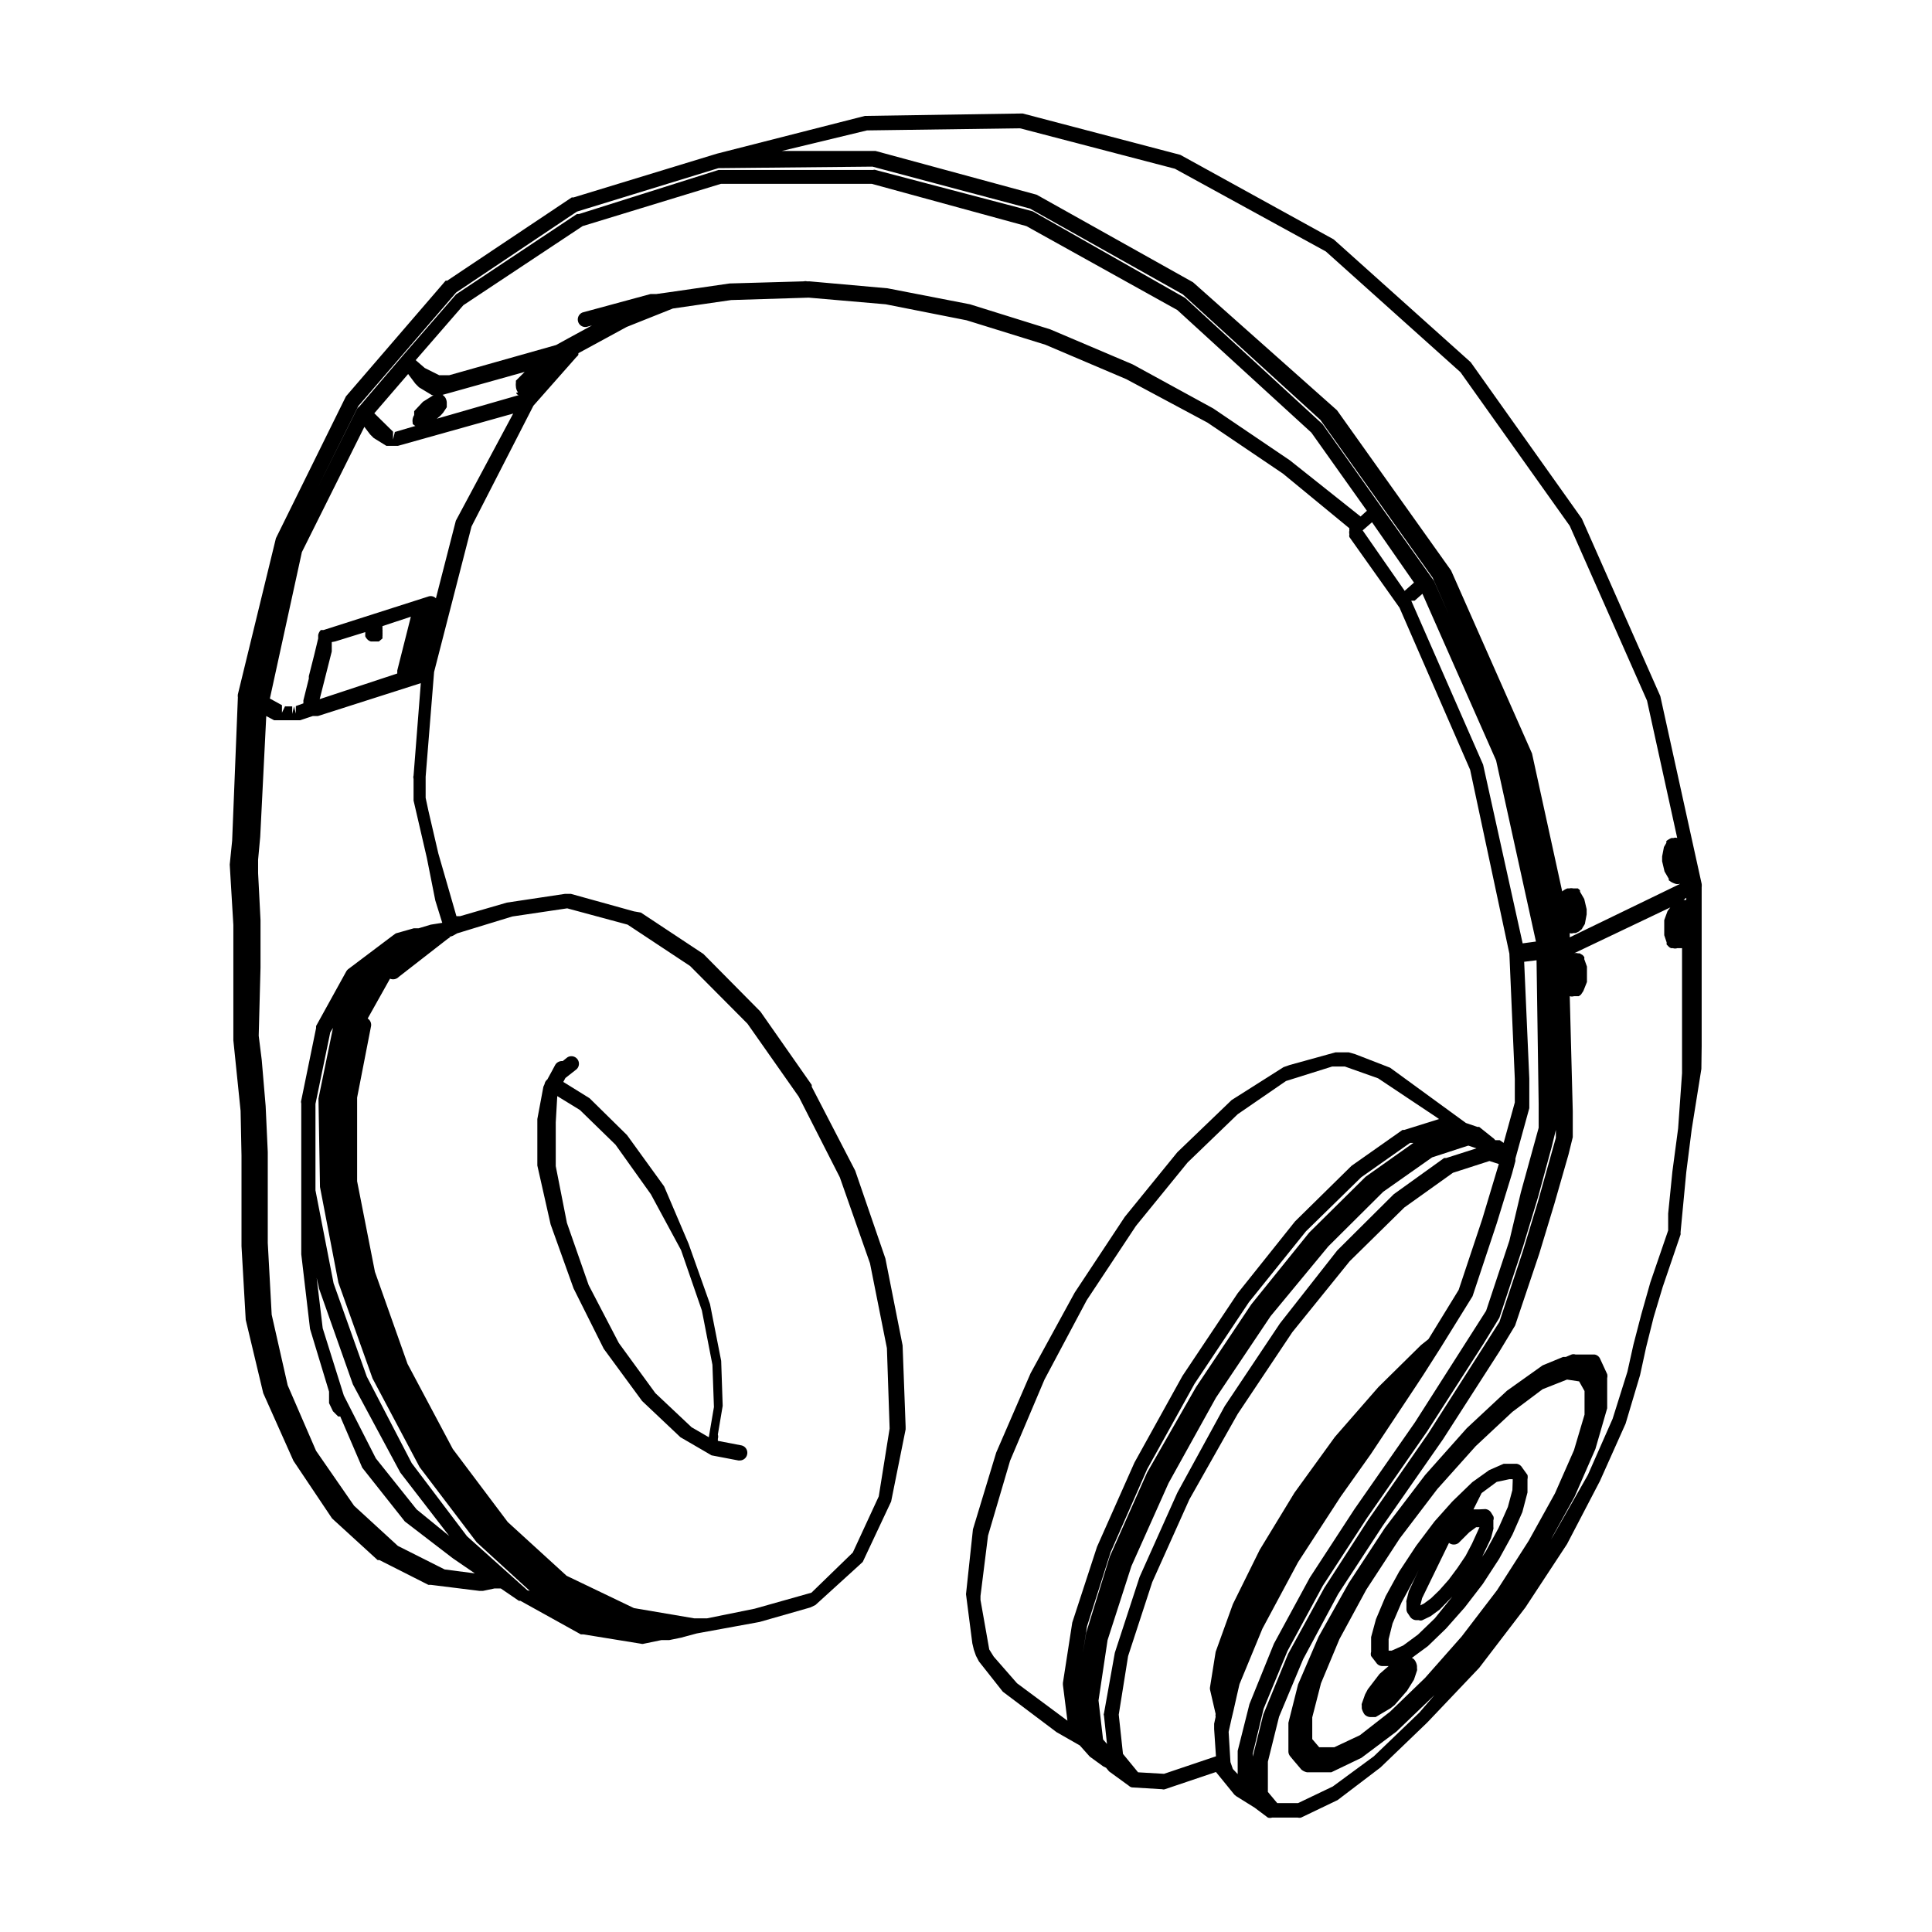 <?xml version="1.0" encoding="UTF-8" standalone="no"?> <svg xmlns="http://www.w3.org/2000/svg" viewBox="0 0 64 64"><g id="Layer_27" data-name="Layer 27"><path d="M56.37,34.65V29.39a.45.45,0,0,0,0-.11L55,23.06l-2.6-5.88L48.72,12,44.18,7.93,39.1,5.13,33.88,3.76s0,0-.06,0l-5.17.08-4.9,1.25h0L19,6.54l-.06,0L14.81,9.3a.1.1,0,0,0-.05,0l-3.3,3.83L9.14,17.83,7.88,23a.36.36,0,0,0,0,.1l-.19,4.75-.08.79.12,2,0,1.54,0,1.55,0,.73.24,2.34L8,38.28l0,1.49,0,1.51.14,2.44.58,2.43,1,2.24L11,50.3l1.51,1.38.06,0,1.62.82s.05,0,.08,0l1.61.2H16l.38-.08.21,0,.6.41.05,0,2,1.11.08,0,1.91.31a.17.17,0,0,0,.1,0l.58-.12H22l.1,0h.07l.39-.08h0l.52-.14h0l2.08-.38,1.68-.48.17-.08,1.44-1.31.13-.12.94-2L30,47.35v-.09l-.1-2.69-.57-2.88-1-2.91L26.89,36l0-.06-1.7-2.43-1.89-1.91-2.07-1.37L21,30.19l-2.09-.58h-.19l-1.93.29-1.55.45-.12,0-.6-2.08-.33-1.42-.09-.42,0-.63s0,0,0-.07l.28-3.47v0l1.24-4.82,2.05-4,1.43-1.62a.2.2,0,0,0,.06-.07l0-.05,1.6-.87,1.53-.61,1.93-.28,2.57-.08,2.55.22,2.68.53,2.61.81,2.68,1.14L40,14l2.5,1.69,2.2,1.81v0a.19.19,0,0,0,0,.07.29.29,0,0,0,0,.13.18.18,0,0,0,0,.09l1.66,2.34h0l2.34,5.37L50,31.59l.18,4.15v0l0,.78-.37,1.34-.13-.09-.06,0-.09,0v0h0a.3.3,0,0,0-.08-.08L49,37.33l-.06,0-.38-.13-2.51-1.83-1.16-.45-.21-.06-.22,0h-.22l-1.52.42-.2.07L40.8,36.44,39,38.17l-1.74,2.14-1.66,2.51-1.46,2.67L33,48.12l-.77,2.54L32,52.81l.21,1.63.05.21.07.2.1.19.79,1L35,57.38l.77.44.33.37.44.32.1.05h0l.1.12.66.48a.19.19,0,0,0,.1.05h0l1,.06a.14.14,0,0,0,.09,0l1.69-.57.61.75.06.05.61.38.44.33h0a.23.23,0,0,0,.14,0h0l.85,0a.23.23,0,0,0,.11,0l1.21-.58,1.42-1.08,1.55-1.49L49,55.25l1.53-2,1.38-2.1L53,49.06l.85-1.9.48-1.61.2-.92.25-1,.3-1,.59-1.73a.2.2,0,0,0,0-.07l.19-2,.18-1.42.32-2ZM28.72,4.32l5.07-.07,5.13,1.34,5,2.74,4.46,4L52,17.42l2.56,5.79,1,4.55h0a.17.17,0,0,0-.12,0h-.07a.75.75,0,0,0-.17.1l0,.06-.08.14-.06.31v.16l.08.34.14.24,0,.05.07.05a.77.77,0,0,0,.16.07.24.24,0,0,0,.12,0h.07l.1-.05.06-.05,0,0v0L52,31.05l0-.14h0a.17.17,0,0,0,.12,0h.07l.11-.05.06-.05a.13.13,0,0,0,.06-.07l.08-.13.06-.32v-.17l-.08-.34-.14-.24s0,0,0-.05l-.07-.06-.08,0-.08,0a.24.24,0,0,0-.12,0h-.07a.59.59,0,0,0-.17.1l0,0-1-4.57-2.68-6.06-3.78-5.31L39.52,9.35l-5.18-2.9L29,5H29l-3.1,0ZM55.86,29.74v.07h0l-.09,0h0ZM51.55,35.2l-.06-3.5h0ZM11.87,13.45l3.24-3.76,4-2.68,4.69-1.44,5.1-.05,5.22,1.39,5.06,2.84,4.56,4.16,3.72,5.23,2.64,6,1.34,6.1h0L50.1,25.1l-2.6-5.86a.08.08,0,0,0,0,0l-1.69-2.37h0l-2-2.82L39.26,9.87,34.21,7,29,5.63a.09.09,0,0,0-.07,0l-5.06,0h-.07L19.18,7.09l-.07,0-4,2.66,0,0-1.74,2h0L11.9,13.47h0a.23.23,0,0,0-.08.09l-1.3,2.6Zm1.8.59a.35.35,0,0,0,.09.07l-.68.2-.06.25,0-.26-.62-.61,1.12-1.3.24.32.12.12.43.26.05,0-.35.22-.29.31,0,0h0v0s0,.1,0,.13A.35.35,0,0,0,13.67,14Zm3.8,38.64-2-1.79-1.83-2.42L12.15,45.6l-1.1-3.09-.6-3.08,0-2.86.49-2.37.09-.15-.48,2.34.05,2.93.61,3.17,1.13,3.17,1.56,2.94,1.89,2.49,1.76,1.61Zm-2.59-1.8L13.8,50l-1.35-1.69-1.06-2.08L10.69,44l-.2-1.67.08.36,1.12,3.17,1.57,2.92Zm0-19.84L15,31l.14-.08h0l1.83-.56,1.82-.27,2,.54L22.86,32l1.9,1.91,1.7,2.42L27.82,39l1,2.85.56,2.81.09,2.66-.36,2.25-.86,1.86-1.37,1.33L25,53.29l-1.58.32-.41,0H23l-2-.34L18.77,52.2l-1.95-1.78L15,48l-1.5-2.82-1.08-3.05-.59-3,0-2.77L12.29,34a.25.25,0,0,0-.11-.26l.74-1.32a.26.26,0,0,0,.29-.06l1.62-1.26.08-.05Zm-.46-1.21.23.74-.38.06h0l-.4.12-.07,0-.09,0h0l-.6.17L13,31,11.54,32.1a.27.27,0,0,0-.07.08l-1,1.81,0,.07-.49,2.39a.16.16,0,0,0,0,.1v5l.29,2.47.63,2.08,0,.23,0,.15.13.27.17.17a.15.15,0,0,0,.07,0L12,48.62l1.41,1.78L15,51.62l.73.5-1-.13-1.55-.78-1.45-1.33-1.26-1.82-.94-2.17L9,43.55l-.13-2.38,0-1.5,0-1.51L8.8,36.64l-.13-1.53-.1-.8.06-2.26,0-1.57-.08-1.56,0-.44.07-.76.2-4,.26.14.07,0,.07,0,.08,0,.09,0h.46l.09,0,.42-.14.17,0h0l3.13-1h0l.28-.09-.24,3.06a.2.2,0,0,0,0,.11l0,.72.44,1.9Zm-3.32-8.58,1-.31V21a.59.59,0,0,0,0,.08.36.36,0,0,0,.07.1.24.24,0,0,0,.12.07h.15l.11,0,.12-.1s0-.07,0-.08a.17.17,0,0,0,0-.06.19.19,0,0,0,0-.07.24.24,0,0,0,0-.08v-.12l.94-.31-.45,1.78h0l0,.1-2.57.85.4-1.58v-.31Zm4-4-.66,2.57,0,0a.24.24,0,0,0-.25-.06l-3.47,1.11-.09,0a.32.32,0,0,0-.09.17l0,.11a.08.08,0,0,1,0,0l-.13.54h0l-.18.71v.08h0l-.18.72h0l0,.1h0l-.25.09v.25l-.06-.24-.06.25,0-.25-.23,0,0,.25,0-.27-.11.23,0-.25-.4-.22L10,18.29l2.07-4.15.19.25.12.12.42.26.09,0h.29L17,13.7Zm2-4.24s0,.05.08.08l-2.71.78.12-.1,0,0,.09-.1.12-.18,0-.12a.35.35,0,0,0-.05-.2.38.38,0,0,0-.09-.09l.29-.08h0l2.43-.68-.29.29,0,.07h0l0,0a.42.42,0,0,0,0,.12A.36.36,0,0,0,17.16,13Zm25.63,2.24-2.54-1.72-2.67-1.46-2.73-1.16-2.66-.83-2.73-.53-2.58-.23h-.09a.18.18,0,0,0-.1,0l-2.46.07-2,.29h0l-.43.06h0l-.1,0-.09,0-2.25.61a.25.25,0,0,0,.13.48l.18-.05-.79.43h0l-.4.22-3.54,1h-.13l-.2,0-.48-.24-.3-.26,1.58-1.82,3.95-2.62,4.58-1.4,5,0L34,7.49,39,10.27l4.44,4.06,1.84,2.59-.21.19Zm3.8,4.32-1.39-2h0l.31-.27,1.39,2-.34.3Zm2.6,5.76-2.38-5.43.11,0,.26-.23,2.44,5.52,1.32,6-.44.06ZM35.52,53.75l-.31,2v.06L35.36,57l-1.67-1.24-.77-.88-.15-.24L32.48,53v-.13l.25-2,.73-2.48,1.14-2.69L36,43.07l1.63-2.46,1.71-2.1L41,36.91l1.6-1.1,1.53-.48.28,0,.14,0,1.1.39L47.57,37l.1.07-1.15.36-.06,0-1.69,1.19L42.9,40.46,41,42.84l-1.83,2.74-1.59,2.87-1.24,2.79Zm.46.34-.11.68.14-.9.78-2.45L38,48.67l1.57-2.83,1.8-2.7,1.89-2.35L45.09,39l1.62-1.14.11,0-1.58,1.12-1.87,1.85-1.92,2.38-1.83,2.74L38,48.78l-1.24,2.79Zm.59,2.67a.08.08,0,0,0,0,.07l.1.94-.13-.15-.15-1.29h0l.3-2,.79-2.45,1.23-2.75,1.57-2.83,1.81-2.7L44,41.29l1.82-1.81,1.62-1.14.95-.31h0l.25-.08.27.09-1,.32-.07,0-1.67,1.2-1.87,1.86L42.4,43.84l-1.83,2.74L39,49.45l-1.25,2.79-.82,2.51ZM40.09,56l.18.78a.18.18,0,0,0,0,.09l-.05.23,0,.18.06.9-1.72.58-.86-.05-.5-.61-.14-1.3.31-1.94.8-2.45,1.23-2.74L41,46.84l1.81-2.71,1.9-2.35L46.52,40l1.61-1.15,1.21-.39.31.1-.55,1.83-.78,2.34-1,1.63-.25.2-1.41,1.39L44.22,47.6l-1.34,1.85-1.15,1.89-.89,1.8-.57,1.58-.19,1.19A.34.34,0,0,0,40.09,56ZM41,58v.08l0,.69-.16-.17-.08-.23h0l-.06-1v0l.1-.45h0l.06-.25h0l.11-.49h0l.09-.39.76-1.84L43,51.75l1.41-2.17,1-1.41,1.48-2.23h0l.25-.38h0l.58-.91h0l1.06-1.71.8-2.41.51-1.66.11-.41h0l0-.08h0l.46-1.67s0,0,0-.07l0-.85s0,0,0-.06l-.17-3.87h0l.41-.05.07,4.75,0,.8-.59,2.14L50,41.1l-.77,2.32-2.36,3.7-2,2.87-1.48,2.27L42.2,54.45l-.81,2Zm.5.19v-.1l.36-1.49.79-1.91,1.17-2.16,1.46-2.24,2-2.88,1.87-2.91.52-.85.79-2.38.5-1.65L51.4,38l.14-.57,0-.6,0,.86-.6,2.14-.5,1.64-.77,2.32-2.36,3.7-2,2.88L43.87,52.6l-1.2,2.19-.82,2Zm8.09-5.51-1.17,1.53-1.21,1.37-1.16,1.12-1,.78-.85.4H43.7l-.23-.27,0-.72.29-1.13.61-1.46.89-1.64,1.11-1.7,1.24-1.63,1.28-1.43,1.21-1.13,1-.75.81-.32.4.06,0,0h0l.18.32,0,.78-.35,1.18-.63,1.43-.87,1.57Zm6-15.3-.19,1.43-.14,1.39,0,.56-.59,1.72-.3,1.06-.26,1-.2.9L53.42,47l-.82,1.86-1.14,2-.08.13.78-1.41L52.85,48l.39-1.35,0-1a.28.28,0,0,0,0-.13L53,45a.24.24,0,0,0-.18-.13l-.32,0h0l-.31,0a.2.2,0,0,0-.13,0l-.19.08h0l-.09,0h0l-.68.28-1.18.84-1.33,1.24-1.38,1.55-1.33,1.75-1.2,1.83-1,1.78L43,55.8l-.32,1.27s0,0,0,.07v.42h0v.09h0l0,.37a.25.25,0,0,0,.06.16l.09.11h0l.28.33a.42.42,0,0,0,.19.09H44l.1,0,1-.48,1.16-.87,1.26-1.21-.5.58-1.51,1.45-1.36,1L43,59.73l-.69,0L42,59.36l0-1,.37-1.49.8-1.91,1.16-2.16,1.47-2.25,2-2.87,1.87-2.91.52-.86.8-2.38.5-1.65.47-1.64.14-.57,0-.86L52,33h0a.23.23,0,0,0,.14,0h.06l.1,0,.07-.05,0,0,.08-.12.12-.3,0-.34v-.17l-.09-.25a.16.16,0,0,0,0-.07l-.05-.06-.1-.06-.06,0a.2.2,0,0,0-.13,0l3.19-1.52h0l-.09.12-.11.3,0,.33v.17l.08.24a.43.43,0,0,0,0,.07l.05.05a.23.23,0,0,0,.1.07l.06,0a.23.23,0,0,0,.14,0h.07l.09,0,0,0v3.41l0,.73Z"/><path d="M50.42,48.61a.25.25,0,0,0-.18-.12l-.3,0-.13,0-.48.21-.56.4-.61.59-.06.06-.58.65-.61.81-.56.85-.45.82-.32.76-.16.59v.49a.24.24,0,0,0,0,.14l.17.22a.24.24,0,0,0,.19.11H46l-.3.26-.39.51h0l0,0-.09.17-.11.31a.13.13,0,0,0,0,.06v.09a.59.59,0,0,0,.09.2.28.28,0,0,0,.19.09h.07l.11,0,.49-.29.14-.11.41-.47.23-.37.1-.3a.15.15,0,0,0,0-.07v-.08a.44.44,0,0,0-.08-.2.22.22,0,0,0-.09-.07l.53-.39.6-.58.62-.7.6-.78.54-.83.44-.8.33-.75.17-.65,0-.44a.33.33,0,0,0,0-.14Zm-2.89,5-.56.54-.49.36-.38.17H46l0-.06V54.3l.13-.52.3-.7.43-.79L47,52l-.33.71-.08.31a.15.15,0,0,0,0,.07v.22a.24.24,0,0,0,.05.14l.08.12a.26.26,0,0,0,.19.1H47a.16.16,0,0,0,.12,0l.27-.13.3-.22L48,53l.11-.11Zm1.39-2.82-.16.35-.21.4-.27.4-.29.39-.31.35-.28.27-.23.17-.12.06v0l.06-.24L48,51.11a.26.26,0,0,0,.32,0l.35-.35.23-.17.11,0Zm1.18-1.43-.15.56-.31.7-.42.77-.12.18.29-.61.08-.31a.13.13,0,0,0,0-.06v-.23a.19.19,0,0,0,0-.13l-.08-.13a.25.25,0,0,0-.19-.11L49,50h0l-.1,0-.09,0,.27-.54.5-.37L50,49h.11l0,.08Z"/><path d="M18.24,40.56,19,42.68l1,2,1.27,1.73,1.27,1.2.86.5h0l.17.1h0l0,0h0l.89.17h.05a.25.25,0,0,0,.24-.2.25.25,0,0,0-.19-.3l-.78-.15,0-.07a.24.24,0,0,0,0-.14l.16-.95-.05-1.49-.37-1.88-.71-2L22,39.3l-1.23-1.7-1.24-1.22-.87-.54.07-.13.37-.29a.25.25,0,0,0-.31-.39l-.15.12a.26.26,0,0,0-.25.13l-.08.15h0l-.18.33a.24.24,0,0,0-.09.15L18,36h0l-.2,1.07,0,1.54Zm.22-4.25.75.46,1.18,1.15,1.17,1.64,1,1.85.69,2,.35,1.8.05,1.4-.17,1-.57-.33-1.2-1.13-1.21-1.66-1-1.92-.72-2.06-.37-1.88,0-1.45Z"/></g></svg>